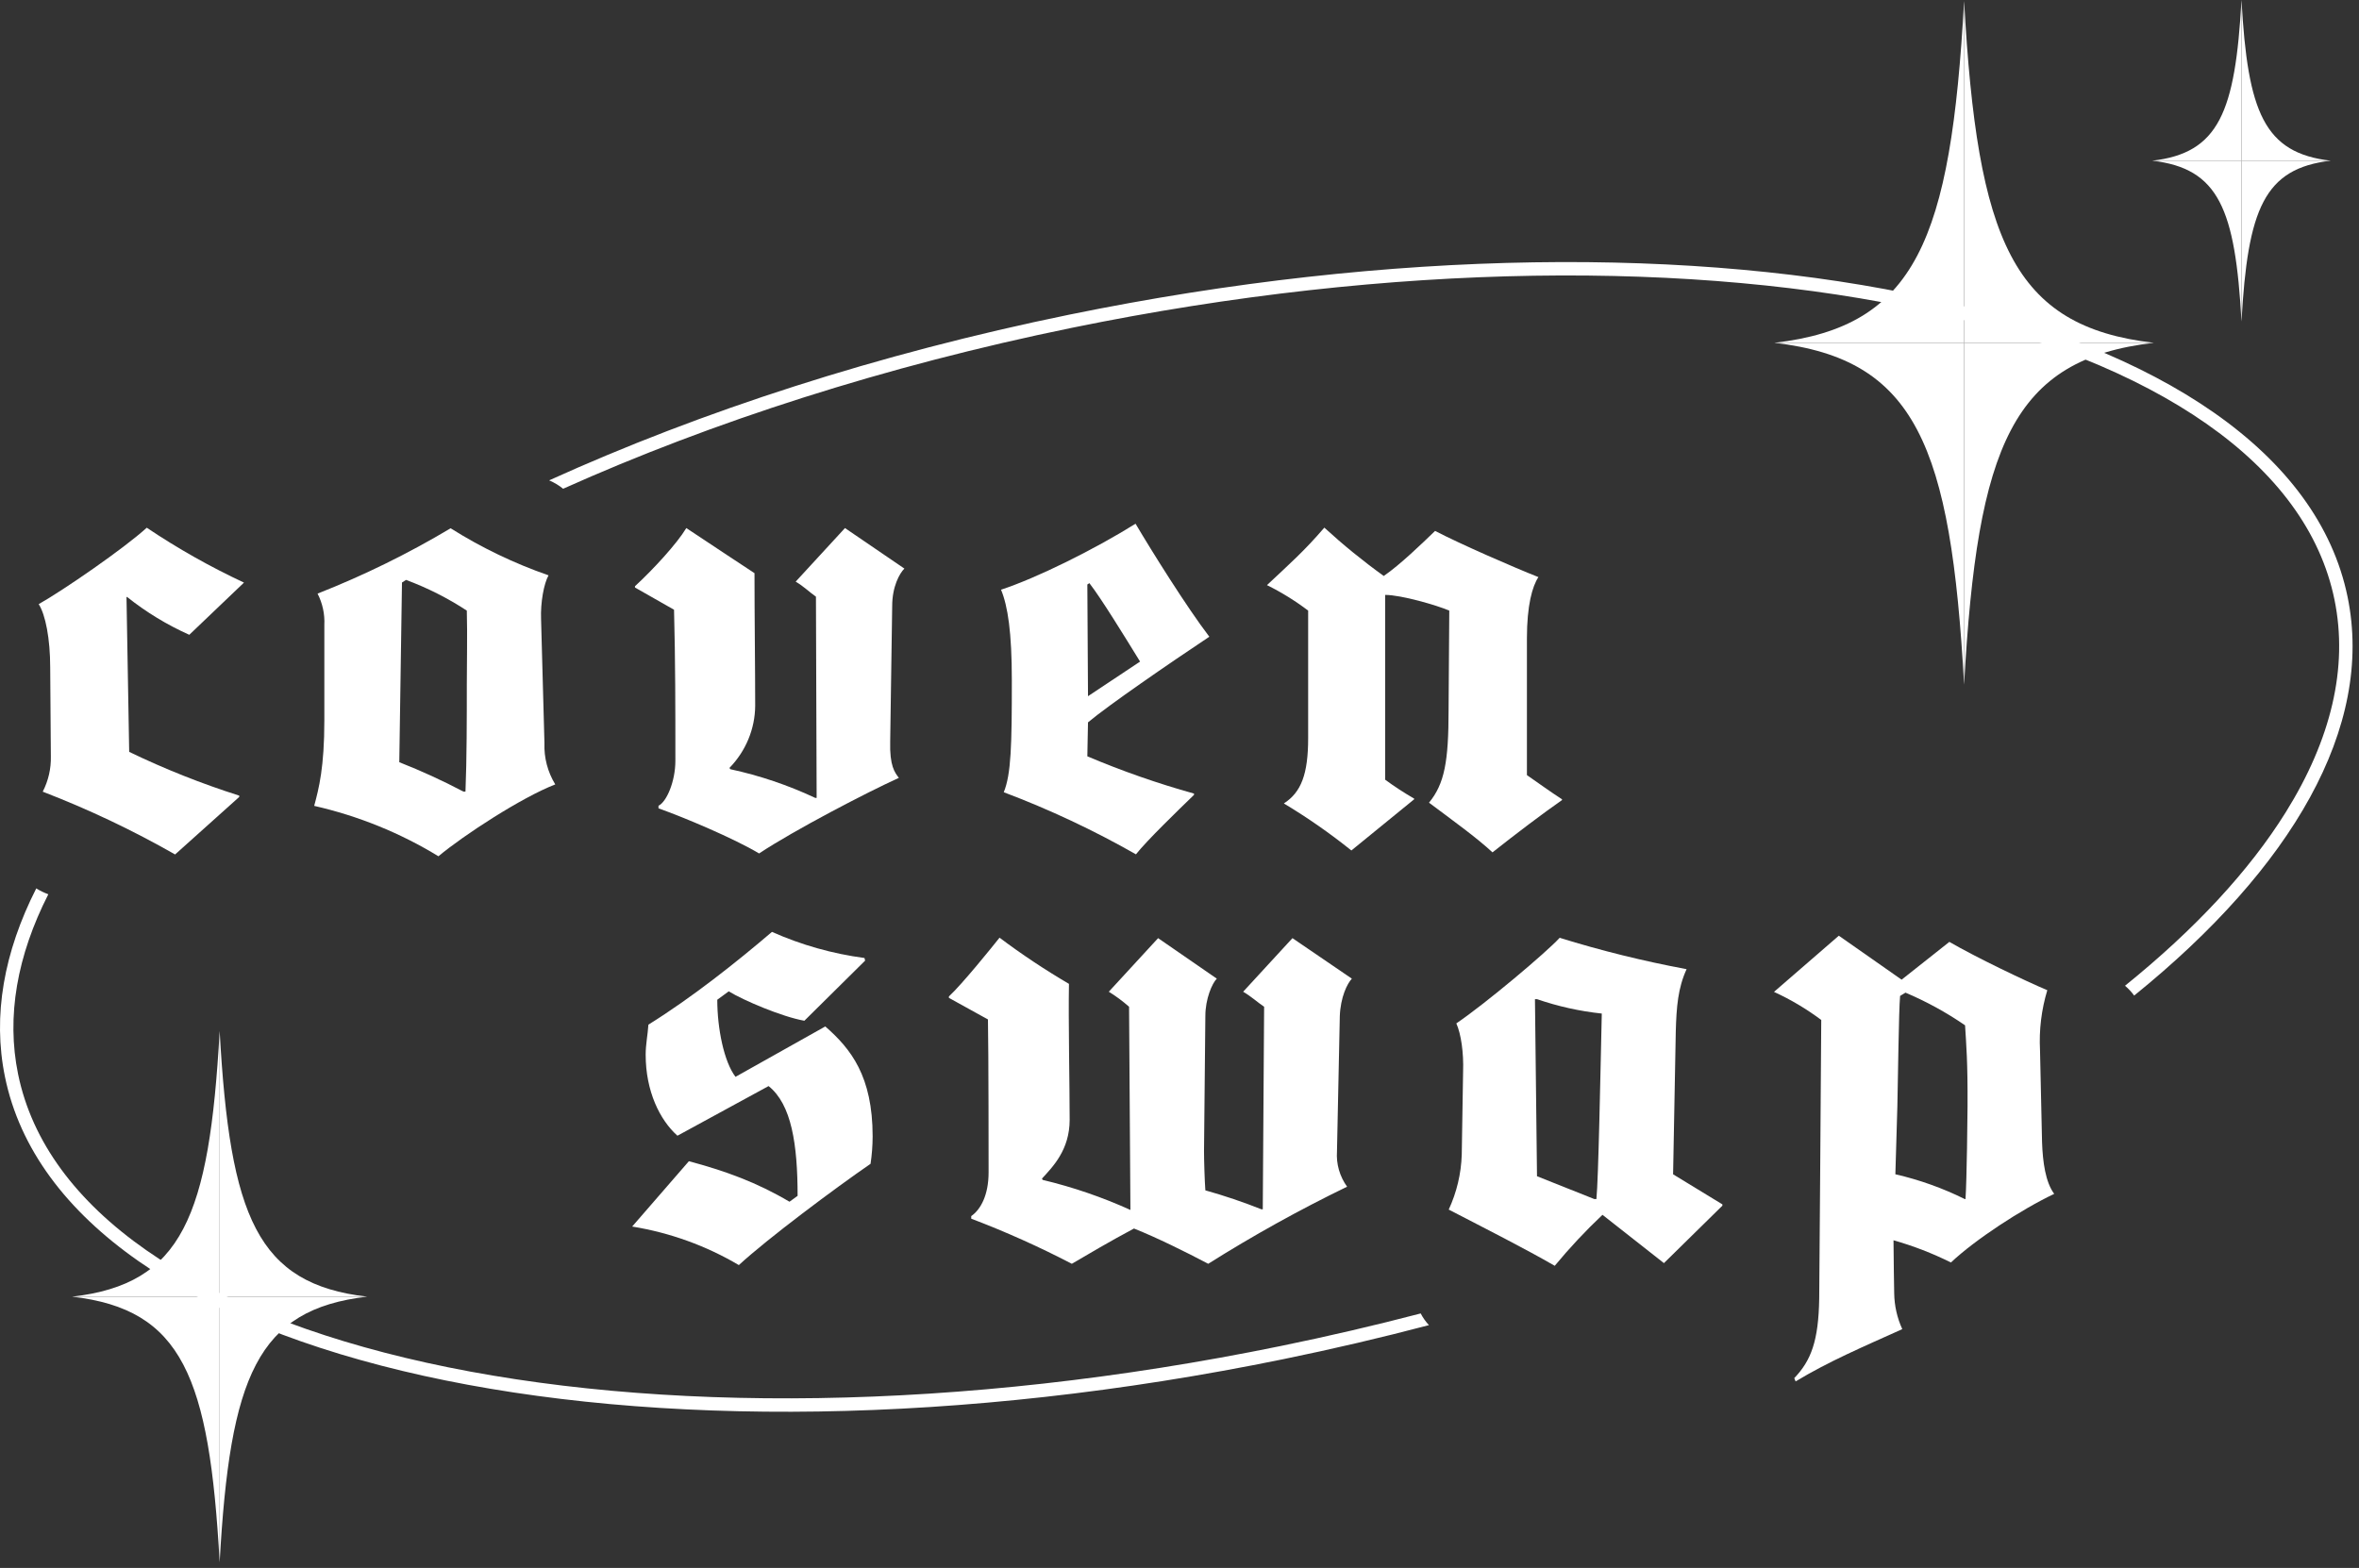 <svg width="352" height="234" viewBox="0 0 352 234" fill="none" xmlns="http://www.w3.org/2000/svg">
<rect x="0" y="0" width="352" height="234" fill="#333333" stroke="none"/>
<path d="M28.245 94.738C24.918 93.249 21.802 91.354 18.973 89.098H18.875L19.277 112.21C24.58 114.769 30.069 116.951 35.699 118.74V118.934L26.128 127.52C19.802 123.912 13.2 120.779 6.378 118.151C7.215 116.517 7.631 114.711 7.589 112.887L7.491 99.626C7.491 95.333 6.786 91.724 5.775 90.163C9.402 88.12 18.474 81.878 21.899 78.757C26.506 81.85 31.356 84.589 36.404 86.948L28.245 94.738Z" fill="white"/>
<path d="M65.421 127.79C59.716 124.304 53.45 121.763 46.882 120.269C47.588 117.637 48.397 114.516 48.397 107.497V93.272C48.477 91.653 48.129 90.042 47.387 88.59C54.274 85.88 60.915 82.618 67.241 78.839C71.813 81.721 76.715 84.078 81.85 85.864C81.144 87.118 80.639 89.956 80.736 92.394L81.241 110.919C81.16 113.075 81.719 115.209 82.853 117.067C77.815 119.016 69.151 124.669 65.421 127.79ZM69.656 91.128C66.825 89.271 63.783 87.734 60.59 86.547L59.982 86.936L59.58 113.752C62.853 115.039 66.049 116.503 69.151 118.139H69.456C69.656 113.263 69.656 107.021 69.656 102.246C69.656 98.636 69.753 94.832 69.656 91.128Z" fill="white"/>
<path d="M133.129 90.445L132.831 110.631C132.728 114.335 133.531 115.312 134.126 116.089C129.393 118.233 118.507 123.892 113.269 127.37C109.539 125.126 101.885 121.911 98.258 120.639V120.251C99.463 119.668 100.777 116.641 100.777 113.526C100.777 105.818 100.777 98.705 100.577 90.997L94.749 87.681V87.487C97.469 84.981 100.998 81.151 102.409 78.808C105.33 80.763 112.582 85.538 112.582 85.538C112.582 91.586 112.686 100.065 112.686 105.335C112.66 108.78 111.291 112.088 108.852 114.598L108.956 114.792C113.344 115.741 117.603 117.18 121.648 119.079H121.855L121.752 89.048C120.644 88.271 120.036 87.588 118.728 86.804L126.084 78.808L134.949 84.855C134.236 85.563 133.129 87.519 133.129 90.445Z" fill="white"/>
<path d="M162.347 107.805C162.347 108.97 162.249 111.508 162.249 112.874C167.422 115.066 172.739 116.923 178.166 118.433V118.627C175.751 120.965 171.114 125.452 169.502 127.501C163.193 123.907 156.597 120.808 149.778 118.233C150.885 115.507 150.982 111.214 150.982 101.563C150.982 94.343 150.38 90.445 149.37 88.007C154.712 86.253 163.175 82.06 169.444 78.162C171.859 82.254 177.098 90.639 180.452 95.026C174.443 99.025 165.371 105.266 162.347 107.805ZM162.554 87.03L162.249 87.23L162.347 103.9L170.117 98.736C167.792 94.964 164.367 89.374 162.554 87.03Z" fill="white"/>
<path d="M222.705 127.207C220.283 124.963 216.877 122.525 213.231 119.793C215.549 116.967 216.151 113.652 216.151 105.95L216.255 91.128C214.442 90.345 209.1 88.784 206.684 88.784V116.359C208.072 117.379 209.518 118.323 211.016 119.185V119.285L201.646 126.925C198.458 124.364 195.091 122.019 191.57 119.906C194.161 118.245 195.197 115.519 195.197 110.155V91.128C193.279 89.672 191.221 88.398 189.052 87.324C192.477 84.109 194.595 82.254 197.612 78.745C200.417 81.317 203.377 83.725 206.477 85.958C208.899 84.304 212.221 81.082 214.138 79.234C217.868 81.183 225.923 84.692 229.556 86.127C228.649 87.493 227.84 90.32 227.84 95.296V115.676C229.653 116.929 231.265 118.114 233.078 119.285V119.405C230.262 121.354 226.027 124.575 222.705 127.207Z" fill="white"/>
<path d="M129.9 173.687C124.655 177.297 114.586 184.805 110.247 188.803C105.371 185.918 99.967 183.965 94.33 183.05L102.794 173.299C108.233 174.759 112.87 176.432 117.804 179.346L119.015 178.469C119.015 170.767 118.108 164.813 114.683 162.087L101.084 169.495C98.462 167.157 96.344 162.864 96.344 157.406C96.344 155.845 96.649 154.479 96.752 152.919C103.195 148.92 109.949 143.556 115.188 139.075C119.566 141.026 124.218 142.339 128.994 142.973L129.091 143.362L120.025 152.336C116.697 151.747 110.959 149.309 108.738 147.949L107.029 149.202C107.029 153.495 108.032 158.465 109.748 160.708L123.146 153.188C126.973 156.528 130.211 160.621 130.211 169.595C130.207 170.964 130.104 172.332 129.9 173.687Z" fill="white"/>
<path d="M199.92 151.653L199.499 171.838C199.369 173.708 199.901 175.565 201.008 177.103C193.884 180.56 186.966 184.401 180.286 188.609C176.964 186.854 172.632 184.711 169.207 183.344C165.677 185.224 162.084 187.343 159.934 188.609C155.073 186.078 150.061 183.83 144.924 181.878V181.489C146.335 180.512 147.514 178.356 147.514 174.959C147.514 174.959 147.514 156.428 147.417 152.142L141.589 148.92V148.714C143.609 146.833 148.064 141.306 149.146 139.94C152.459 142.429 155.919 144.73 159.506 146.833C159.403 152.198 159.61 161.874 159.61 167.119C159.61 171.607 157.091 174.138 155.479 175.893L155.576 176.087C160.084 177.163 164.472 178.666 168.676 180.574L168.475 150.249C167.535 149.419 166.523 148.668 165.451 148.005L172.807 140.009L181.568 146.056C180.869 146.739 179.859 149.077 179.859 151.615L179.658 171.801C179.658 173.167 179.755 176.282 179.859 177.648C182.695 178.445 185.486 179.389 188.219 180.474H188.426L188.627 150.249C187.616 149.566 186.807 148.789 185.499 148.005L192.855 140.009L201.72 146.056C201.027 146.777 200.024 148.826 199.92 151.653Z" fill="white"/>
<path d="M248.285 188.508L239.116 181.301C236.582 183.693 234.203 186.234 231.993 188.909C227.661 186.403 221.82 183.445 216.173 180.518C217.367 177.937 218.027 175.154 218.116 172.327L218.317 159.944C218.42 157.117 218.012 154.304 217.307 152.731C221.639 149.804 230.808 142.077 232.725 139.959C238.936 141.883 245.261 143.446 251.666 144.64C250.37 147.466 250.157 150.28 250.053 153.903L249.652 175.254L257.008 179.741V179.935L248.285 188.508ZM229.345 149.115H229.04L229.345 175.542L237.905 178.951H238.209C238.514 176.031 238.812 159.938 239.012 151.264C235.714 150.914 232.47 150.193 229.345 149.115Z" fill="white"/>
<path d="M291.108 188.414C288.367 187.049 285.499 185.939 282.541 185.099C282.541 187.142 282.644 192.995 282.644 192.995C282.668 194.844 283.078 196.669 283.849 198.36C277.807 201.086 272.97 203.135 267.932 206.162L267.731 205.673C270.25 203.041 271.358 200.115 271.455 193.766C271.455 193.766 271.759 154.567 271.759 152.223C269.573 150.581 267.209 149.175 264.707 148.03L274.382 139.645L283.752 146.207L290.875 140.567C294.909 142.91 302.265 146.42 305.49 147.78C304.614 150.681 304.246 153.704 304.402 156.723L304.706 170.472C304.81 173.399 305.211 176.419 306.52 178.174C301.585 180.512 294.734 184.999 291.108 188.414ZM293.219 153.019C290.436 151.103 287.457 149.469 284.328 148.143L283.525 148.632C283.318 150.869 283.221 160.915 283.117 165.108L282.819 175.248C286.414 176.075 289.893 177.319 293.18 178.951H293.284C293.484 176.031 293.588 166.179 293.588 165.208C293.627 158.377 293.394 155.939 293.219 153.019Z" fill="white"/>
<path d="M293.076 51.162V102.162C295.057 66.449 300.291 53.606 321.377 51.162H293.076Z" fill="white"/>
<path d="M293.076 51.162V102.162C291.095 66.449 285.861 53.606 264.775 51.162H293.076Z" fill="white"/>
<path d="M293.076 51.162V0.162C295.057 35.876 300.291 48.718 321.377 51.162H293.076Z" fill="white"/>
<path d="M293.076 51.162V0.162C291.095 35.876 285.861 48.718 264.775 51.162H293.076Z" fill="white"/>
<path d="M32.775 193.516V233.162C34.315 205.4 38.384 195.416 54.775 193.516H32.775Z" fill="white"/>
<path d="M32.775 193.516V233.162C31.235 205.4 27.167 195.416 10.775 193.516H32.775Z" fill="white"/>
<path d="M32.775 193.516V153.871C34.315 181.633 38.384 191.616 54.775 193.516H32.775Z" fill="white"/>
<path d="M32.775 193.516V153.871C31.235 181.633 27.167 191.616 10.775 193.516H32.775Z" fill="white"/>
<path d="M334.466 23.984V47.968C335.398 31.173 337.859 25.133 347.775 23.984H334.466Z" fill="white"/>
<path d="M334.466 23.984V47.968C333.535 31.173 331.074 25.133 321.157 23.984H334.466Z" fill="white"/>
<path d="M334.466 23.984V-7.62939e-06C335.398 16.795 337.859 22.834 347.775 23.984H334.466Z" fill="white"/>
<path d="M334.466 23.984V-7.62939e-06C333.535 16.795 331.074 22.834 321.157 23.984H334.466Z" fill="white"/>
<path fill-rule="evenodd" clip-rule="evenodd" d="M341.083 121.2C347.829 110.367 350.417 99.632 348.343 89.506C346.269 79.38 339.669 70.528 329.208 63.219C318.735 55.901 304.486 50.206 287.391 46.429C253.205 38.875 208.014 39.076 159.958 48.919C132.039 54.637 106.287 62.967 84.027 72.942C83.422 72.445 82.725 72.028 81.944 71.688C104.646 61.391 130.988 52.81 159.557 46.959C256.086 27.189 341.486 46.058 350.302 89.105C354.279 108.521 341.995 129.54 318.452 148.58C318.069 148.051 317.613 147.562 317.087 147.112C327.504 138.703 335.632 129.953 341.083 121.2ZM211.991 196.019C205.177 197.8 198.2 199.427 191.083 200.885C143.027 210.727 97.836 210.928 63.651 203.375C46.555 199.598 32.306 193.902 21.833 186.585C11.372 179.276 4.772 170.424 2.698 160.298C0.935 151.688 2.542 142.639 7.209 133.463C6.556 133.22 5.955 132.928 5.411 132.586C0.598 142.063 -1.133 151.559 0.739 160.699C9.555 203.745 94.955 222.615 191.484 202.845C198.887 201.328 206.14 199.629 213.219 197.764C212.724 197.229 212.313 196.648 211.991 196.019Z" fill="white"/>
</svg>
